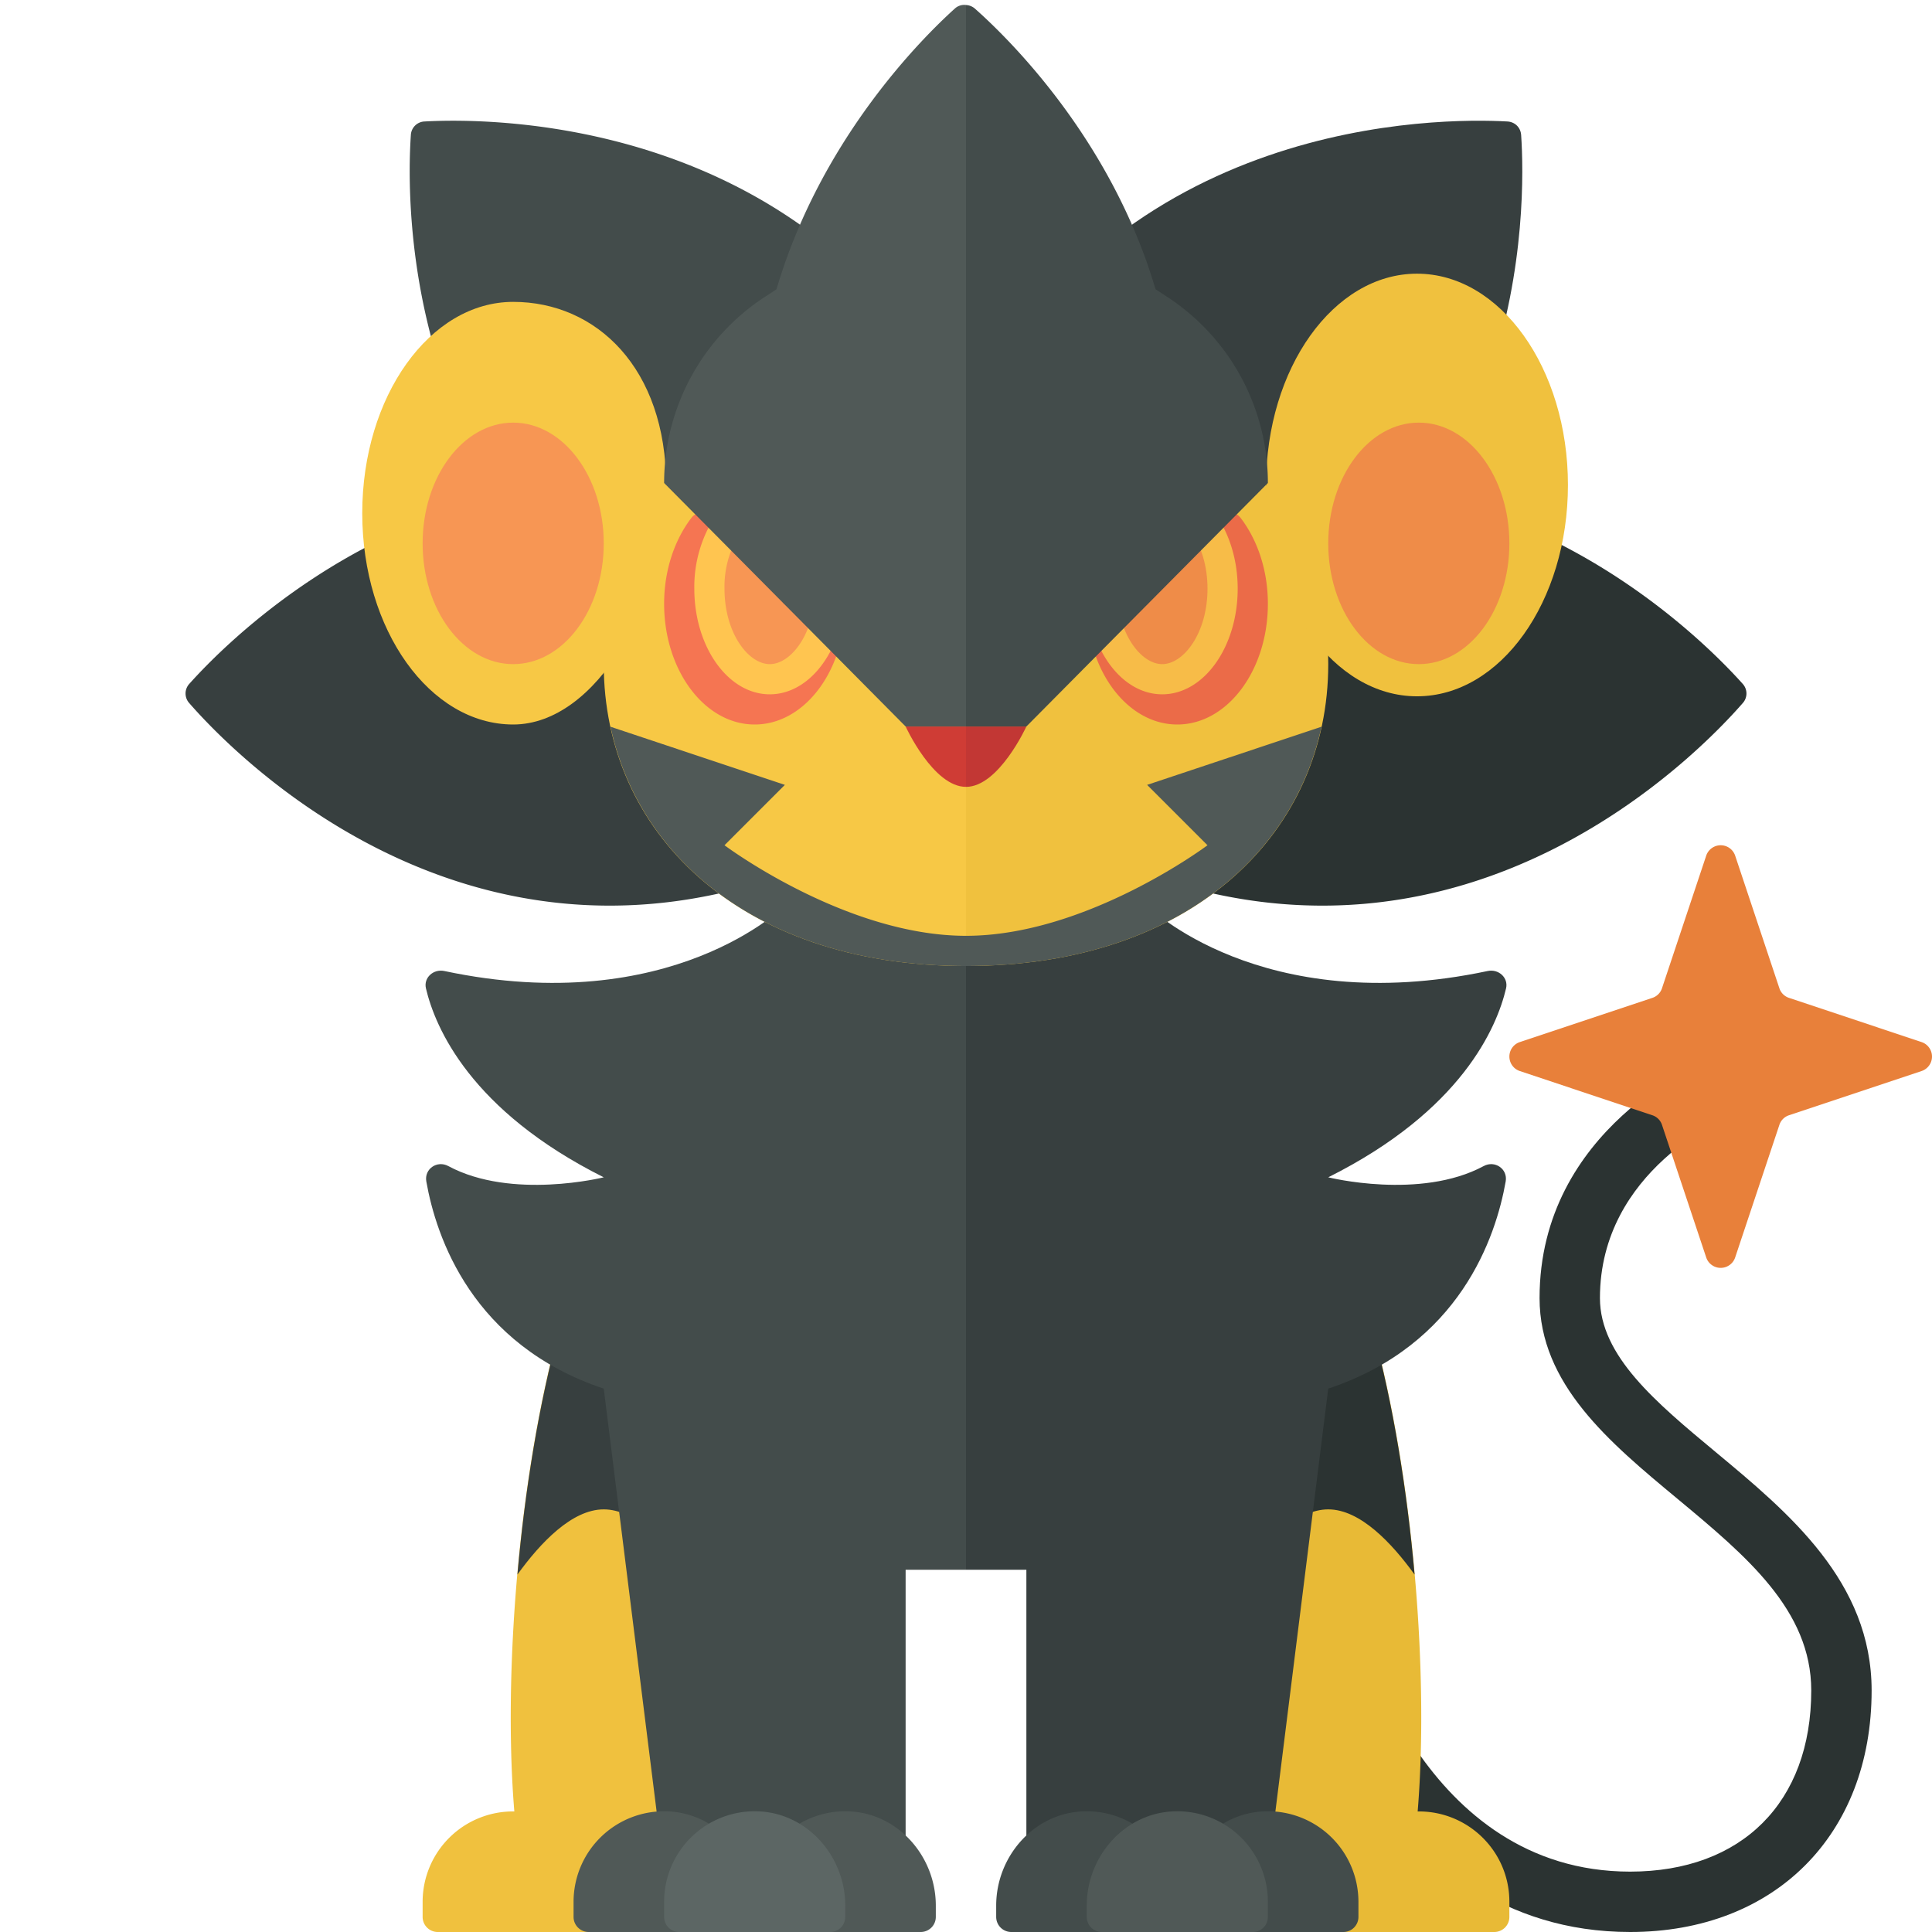 <svg xmlns="http://www.w3.org/2000/svg" width="32" height="32"><path fill="#2B3332" d="M27 32c-4.217 0-5.473-4.83-5.485-4.879l.971-.243C22.527 27.046 23.568 31 27 31c1.851 0 3-1.149 3-3 0-1.333-1.08-2.231-2.223-3.181-1.12-.93-2.277-1.892-2.277-3.319 0-2.806 2.699-3.918 2.814-3.964l.373.928c-.089.036-2.187.914-2.187 3.036 0 .958.931 1.731 1.916 2.55C29.627 25.057 31 26.197 31 28c0 2.393-1.607 4-4 4z"/><path fill="#F0C13E" d="M13 20h-3c-1.26 2.519-1.716 7.18-1.481 10.003A1.498 1.498 0 007 31.5v.25c0 .138.112.25.25.25h5.5a.25.25 0 00.25-.25V20z"/><path fill="#E8BA36" d="M23.481 30.003C23.716 27.18 23.26 22.519 22 20h-3v11.75c0 .138.112.25.25.25h5.5a.25.25 0 00.25-.25v-.25c0-.835-.682-1.507-1.519-1.497z"/><path fill="#373F3F" d="M9.268 22c-.344 1.254-.574 2.685-.698 4.08.38-.526.903-1.08 1.43-1.08 1 0 2 2 2 2l-1-5H9.268z"/><path fill="#2B3332" d="M22.732 22c.344 1.254.574 2.685.698 4.08-.38-.526-.903-1.08-1.43-1.08-1 0-2 2-2 2l1-5h1.732z"/><path fill="#434C4B" d="M13 15s-1.88 1.88-5.641 1.083c-.179-.038-.346.11-.304.288.153.648.736 2.024 2.945 3.129 0 0-1.522.38-2.574-.186-.185-.1-.401.046-.365.254.162.919.757 2.705 2.939 3.432l1 8h4v-5h1V15h-3z"/><path fill="#505957" d="M14.046 30.001A1.5 1.5 0 0012.5 31.5v.063c0-.821-.633-1.538-1.454-1.562A1.5 1.5 0 009.5 31.5v.25c0 .138.112.25.25.25h5.5a.25.25 0 00.25-.25v-.187c0-.821-.633-1.538-1.454-1.562z"/><path fill="#5C6664" d="M14 31.75v-.187c0-.821-.633-1.538-1.454-1.562A1.5 1.5 0 0011 31.5v.25c0 .138.112.25.25.25h2.5a.25.25 0 00.25-.25z"/><path fill="#E8803A" d="M28.26 14.173l-.732 2.195a.25.25 0 01-.16.16l-2.195.732a.253.253 0 000 .48l2.195.732a.25.25 0 01.16.16l.732 2.195a.253.253 0 00.48 0l.732-2.195a.25.25 0 01.16-.16l2.195-.732a.253.253 0 000-.48l-2.195-.732a.25.25 0 01-.16-.16l-.732-2.195a.253.253 0 00-.48 0z"/><path fill="#373F3F" d="M19 15s1.88 1.88 5.641 1.083c.179-.038.346.11.304.288-.153.648-.736 2.024-2.945 3.129 0 0 1.522.38 2.574-.186.185-.1.401.046.365.254-.162.919-.757 2.705-2.939 3.432l-1 8h-4v-5h-1V15h3z"/><path fill="#434C4B" d="M17.954 30.001A1.5 1.5 0 0119.5 31.5v.063c0-.821.633-1.538 1.454-1.562A1.5 1.5 0 0122.5 31.5v.25a.25.25 0 01-.25.25h-5.5a.25.25 0 01-.25-.25v-.187c0-.821.633-1.538 1.454-1.562z"/><path fill="#505957" d="M18 31.75v-.187c0-.821.633-1.538 1.454-1.562A1.5 1.5 0 0121 31.5v.25a.25.25 0 01-.25.25h-2.5a.25.25 0 01-.25-.25z"/><path fill="#373F3F" d="M13 8.485c-5.352-1.784-9.113 2.002-9.863 2.84a.237.237 0 00-.002.321C3.88 12.5 7.643 16.38 13 14.485v-6z"/><path fill="#2B3332" d="M19 8.485c5.352-1.784 9.113 2.002 9.863 2.84a.237.237 0 01.002.321c-.745.854-4.508 4.734-9.865 2.839v-6z"/><path fill="#434C4B" d="M16.015 6.978C13.492 1.932 8.156 1.95 7.033 2.012a.236.236 0 00-.228.226c-.077 1.13-.16 6.535 4.968 8.983l4.242-4.243z"/><path fill="#373F3F" d="M15.985 6.978c2.523-5.046 7.859-5.028 8.982-4.966.126.007.22.1.228.226.077 1.13.16 6.535-4.968 8.983l-4.242-4.243z"/><path fill="#F7C845" d="M16 6c-3.787 0-6 2.239-6 5s2.213 5 6 5V6z"/><path fill="#F0C13E" d="M22 11c0-2.761-2.213-5-6-5v10c3.787 0 6-2.239 6-5z"/><path fill="#F57552" d="M11 10c0 1.105.672 2 1.5 2 .792 0 1.441-.819 1.496-1.856a.255.255 0 00-.116-.224l-2.092-1.395a.25.25 0 00-.338.055c-.276.362-.45.862-.45 1.42z"/><path fill="#FFC550" d="M11.5 9.75c0 .966.56 1.75 1.25 1.75.614 0 1.123-.622 1.228-1.44a.253.253 0 00-.097-.14l-2.042-1.361A2.154 2.154 0 0011.5 9.75z"/><path fill="#F79654" d="M13.488 9.658l-1.234-.823A1.645 1.645 0 0012 9.75c0 .737.396 1.25.75 1.25s.75-.513.75-1.25c0-.033-.011-.059-.012-.092z"/><path fill="#EB6B48" d="M21 10c0 1.105-.672 2-1.5 2-.792 0-1.441-.819-1.496-1.856a.255.255 0 01.116-.224l2.092-1.395a.25.25 0 01.338.055c.276.362.45.862.45 1.42z"/><path fill="#F7BC48" d="M20.5 9.75c0 .966-.56 1.75-1.25 1.75-.614 0-1.123-.622-1.228-1.44a.253.253 0 01.097-.14l2.042-1.361c.209.313.339.729.339 1.191z"/><path fill="#EF8C48" d="M18.512 9.658l1.234-.823c.149.222.254.537.254.915 0 .737-.396 1.25-.75 1.25s-.75-.513-.75-1.25c0-.033.011-.059.012-.092z"/><path fill="#CF3C35" d="M16 12.033h-1s.457 1 1 1v-1z"/><path fill="#C23734" d="M16 13.033c.543 0 1-1 1-1h-1v1z"/><ellipse fill="#F0C13E" cx="23.47" cy="8.033" rx="2.5" ry="3.5"/><ellipse fill="#EF8C48" cx="23.5" cy="9" rx="1.5" ry="2"/><path fill="#F7C845" d="M11.033 8.033C11.033 9.966 9.881 12 8.5 12S6 10.433 6 8.5 7.119 5 8.5 5s2.533 1.1 2.533 3.033z"/><ellipse fill="#F79654" cx="8.5" cy="9" rx="1.5" ry="2"/><path fill="#505957" d="M13 13l-2.888-.963C10.6 14.3 12.701 16 16 16v-.5c-2 0-4-1.5-4-1.5l1-1zm6 0l2.888-.963C21.4 14.3 19.299 16 16 16v-.5c2 0 4-1.5 4-1.5l-1-1zM16 .083a.23.23 0 00-.182.056c-.528.476-2.219 2.147-2.957 4.653l-.184.12A3.678 3.678 0 0011 7.998V8l1.977 1.993.002.007h.005L15 12.033h1V.083z"/><path fill="#434C4B" d="M19.323 4.911l-.184-.12C18.401 2.283 16.677.61 16.141.137A.247.247 0 0016 .083v11.95h1L19.016 10h.005l.002-.007L21 8v-.002a3.68 3.68 0 00-1.677-3.087z"/></svg>